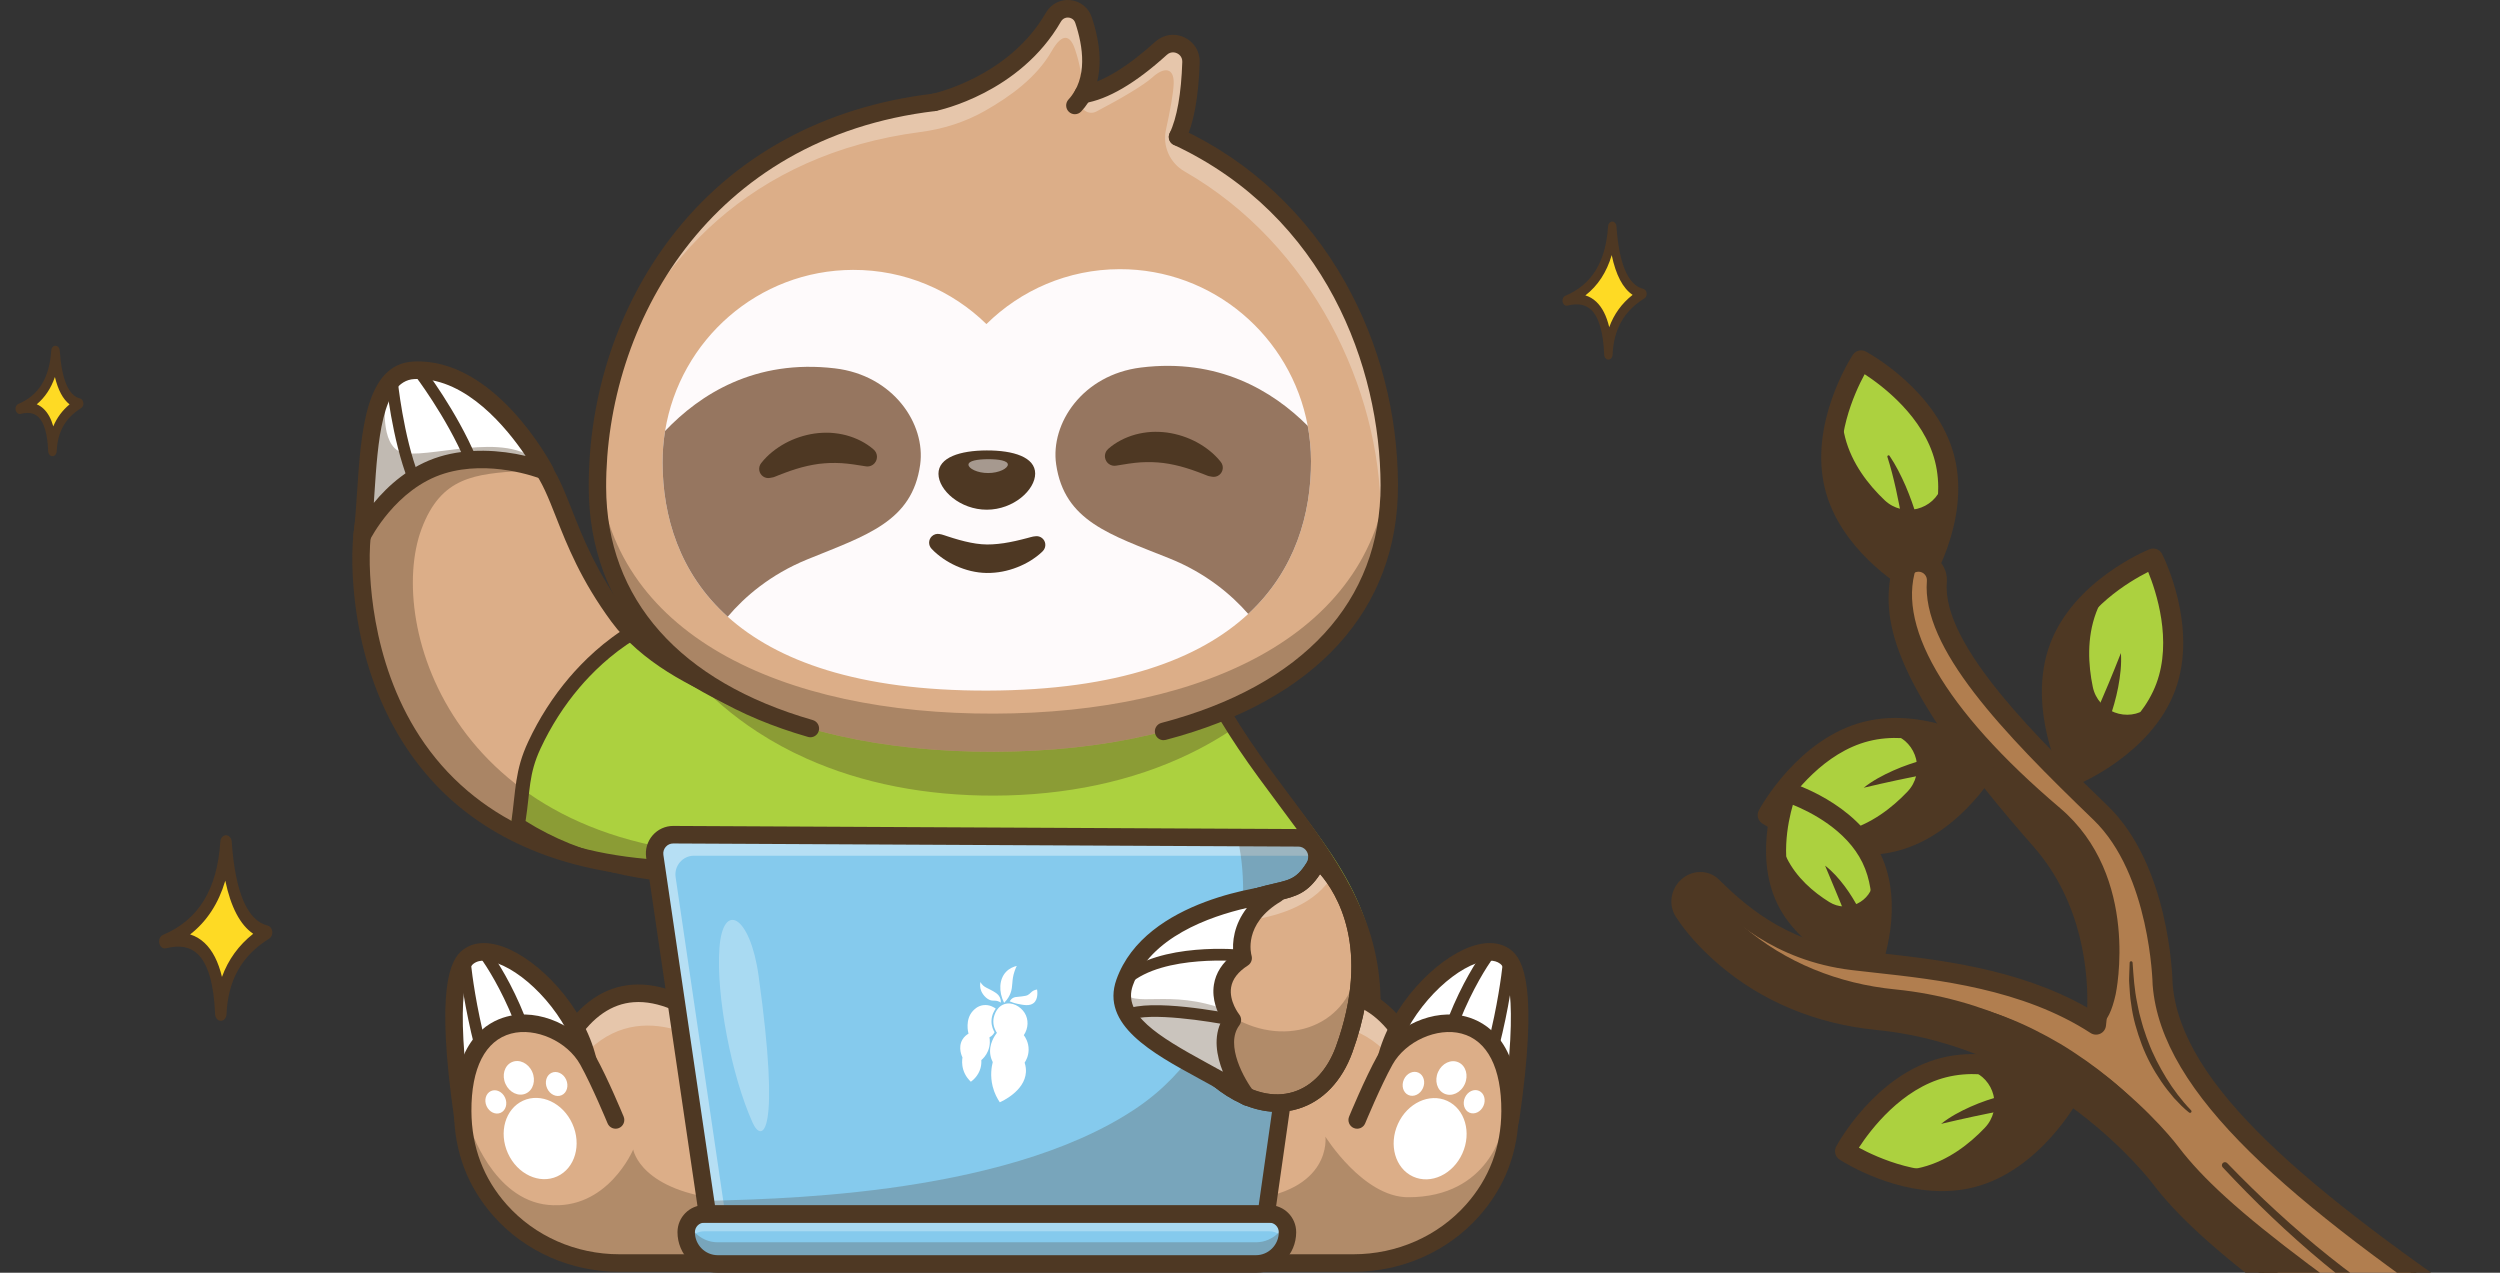<svg width="440" height="224" viewBox="0 0 440 224" fill="none" xmlns="http://www.w3.org/2000/svg">
<rect x="0" y="0" width="440" height="224" fill="#333333" stroke="none"/>
<g clip-path="url(#clip0_1690_122950)">
<path d="M322.922 85.687C325.703 96.627 337.63 103.036 337.63 103.036C337.63 103.036 345.05 91.709 342.269 80.77C339.488 69.83 327.561 63.42 327.561 63.42C327.561 63.42 320.141 74.747 322.922 85.687Z" fill="#ACD13F"/>
<path d="M337.139 103.107C337.353 103.233 337.476 103.3 337.488 103.306C337.626 103.38 337.796 103.337 337.881 103.206C337.956 103.092 345.34 91.642 342.559 80.701C339.779 69.76 327.823 63.227 327.702 63.161C327.564 63.087 327.394 63.131 327.309 63.261C327.234 63.376 319.849 74.825 322.63 85.766C325.141 95.647 335.135 101.933 337.138 103.107L337.139 103.107ZM337.528 102.639C335.802 101.651 325.709 95.438 323.213 85.619C320.718 75.8 326.635 65.515 327.664 63.83C329.364 64.814 339.482 71.031 341.978 80.85C344.475 90.675 338.557 100.956 337.529 102.639L337.528 102.639Z" fill="#4E3823"/>
<path d="M322.92 85.689C325.701 96.629 337.63 103.038 337.63 103.038C337.63 103.038 344.328 92.816 342.612 82.413C342.38 83.493 342.094 84.525 341.78 85.492C340.387 89.79 334.967 91.148 331.693 88.036C328.848 85.33 325.908 81.583 324.733 76.965C324.167 74.742 324.057 72.501 324.233 70.357C322.712 74.566 321.521 80.177 322.922 85.689L322.92 85.689Z" fill="#4E3823"/>
<path d="M336.27 104.29C336.559 104.459 336.743 104.56 336.797 104.589C337.6 105.021 338.601 104.766 339.101 104.003C339.421 103.514 346.911 91.896 343.973 80.34C341.035 68.783 328.908 62.151 328.393 61.874C327.589 61.443 326.589 61.697 326.089 62.461C325.77 62.949 318.279 74.568 321.217 86.123C323.843 96.458 333.821 102.855 336.27 104.29ZM328.178 65.859C331.307 67.898 338.571 73.36 340.564 81.207C342.558 89.052 338.787 97.315 337.01 100.604C333.879 98.563 326.619 93.103 324.626 85.258C322.625 77.388 326.399 69.14 328.178 65.859Z" fill="#4E3823"/>
<path d="M332.184 80.425C332.784 82.289 333.261 84.193 333.686 86.088C334.109 87.983 334.478 89.882 334.758 91.79C335.039 93.697 335.263 95.603 335.445 97.507C335.557 98.458 335.612 99.412 335.716 100.363C335.809 101.316 335.857 102.27 335.989 103.225L335.999 103.302C336.113 104.126 336.873 104.701 337.697 104.587C338.428 104.486 338.964 103.874 338.995 103.16C339.082 101.141 338.973 99.116 338.683 97.118C338.43 95.113 337.943 93.146 337.407 91.208C336.864 89.269 336.173 87.376 335.389 85.531C334.588 83.692 333.685 81.902 332.566 80.229C332.5 80.13 332.365 80.103 332.267 80.169C332.184 80.224 332.153 80.326 332.181 80.415L332.185 80.425L332.184 80.425Z" fill="#4E3823"/>
<path d="M362.459 113.954C358.509 124.528 364.659 136.591 364.659 136.591C364.659 136.591 377.211 131.511 381.16 120.937C385.109 110.363 378.96 98.3 378.96 98.3C378.96 98.3 366.408 103.38 362.459 113.954Z" fill="#ACD13F"/>
<path d="M364.507 136.851C364.585 136.897 364.682 136.907 364.771 136.871C364.898 136.82 377.492 131.62 381.442 121.043C385.391 110.467 379.289 98.286 379.227 98.163C379.158 98.023 378.991 97.963 378.847 98.021C378.72 98.072 366.126 103.272 362.177 113.848C358.228 124.423 364.329 136.606 364.391 136.728C364.418 136.781 364.458 136.823 364.507 136.851ZM378.814 98.69C379.655 100.477 384.423 111.343 380.879 120.833C377.334 130.324 366.611 135.405 364.805 136.202C363.964 134.416 359.196 123.549 362.741 114.058C366.286 104.567 377.009 99.487 378.815 98.689L378.814 98.69Z" fill="#4E3823"/>
<path d="M362.457 113.956C358.508 124.53 364.658 136.594 364.658 136.594C364.658 136.594 375.988 132.01 380.506 122.483C379.701 123.238 378.877 123.924 378.067 124.54C374.473 127.277 369.245 125.306 368.328 120.883C367.532 117.037 367.251 112.283 368.917 107.82C369.719 105.67 370.905 103.766 372.272 102.105C368.623 104.696 364.448 108.629 362.458 113.956L362.457 113.956Z" fill="#4E3823"/>
<path d="M363.769 138.11C364.226 138.377 364.795 138.435 365.319 138.224C365.862 138.005 378.636 132.725 382.808 121.555C386.98 110.386 380.793 98.024 380.527 97.503C380.113 96.69 379.146 96.33 378.301 96.671C377.758 96.89 364.984 102.169 360.812 113.339C356.64 124.509 362.827 136.87 363.093 137.392C363.25 137.701 363.489 137.946 363.769 138.11ZM378.08 100.654C379.489 104.113 382.346 112.74 379.514 120.325C376.682 127.907 368.873 132.549 365.54 134.239C364.13 130.779 361.276 122.155 364.108 114.571C366.949 106.963 374.749 102.336 378.08 100.654Z" fill="#4E3823"/>
<path d="M373.282 114.932C372.545 116.802 371.82 118.614 371.068 120.41C370.304 122.199 369.577 123.986 368.735 125.72C367.898 127.455 367.044 129.175 366.095 130.842C365.188 132.531 364.172 134.152 363.204 135.808L363.181 135.848C362.761 136.564 363.003 137.486 363.72 137.904C364.399 138.302 365.266 138.101 365.711 137.468C366.866 135.816 367.915 134.084 368.818 132.282C369.74 130.488 370.509 128.621 371.191 126.73C371.864 124.836 372.427 122.902 372.803 120.929C373.171 118.959 373.417 116.949 373.283 114.931L373.282 114.932Z" fill="#4E3823"/>
<path d="M333.375 148.092C344.315 145.311 350.724 133.384 350.724 133.384C350.724 133.384 339.397 125.965 328.458 128.745C317.518 131.526 311.109 143.453 311.109 143.453C311.109 143.453 322.435 150.873 333.375 148.092Z" fill="#ACD13F"/>
<path d="M311.557 144.078C314.081 145.556 323.956 150.795 333.449 148.384C344.39 145.602 350.924 133.646 350.988 133.527C351.062 133.389 351.019 133.218 350.888 133.133C350.773 133.057 339.324 125.674 328.384 128.454C317.443 131.234 310.909 143.191 310.844 143.311C310.77 143.449 310.814 143.619 310.944 143.704C310.96 143.713 311.173 143.853 311.557 144.078ZM333.301 147.801C323.476 150.297 313.195 144.378 311.512 143.351C312.5 141.643 318.713 131.532 328.531 129.037C338.355 126.54 348.634 132.455 350.321 133.486C349.332 135.195 343.12 145.305 333.301 147.801Z" fill="#4E3823"/>
<path d="M333.375 148.094C344.315 145.313 350.724 133.384 350.724 133.384C350.724 133.384 340.502 126.686 330.099 128.402C331.179 128.634 332.211 128.921 333.178 129.234C337.476 130.628 338.834 136.047 335.722 139.321C333.016 142.167 329.269 145.106 324.651 146.281C322.428 146.847 320.187 146.957 318.043 146.781C322.252 148.303 327.863 149.493 333.375 148.092L333.375 148.094Z" fill="#4E3823"/>
<path d="M310.967 145.424C313.869 147.125 323.862 152.321 333.808 149.794C345.365 146.856 351.997 134.728 352.274 134.213C352.705 133.41 352.451 132.409 351.688 131.909C351.199 131.592 339.581 124.099 328.025 127.037C316.468 129.973 309.836 142.102 309.559 142.617C309.127 143.421 309.382 144.421 310.145 144.922C310.213 144.966 310.497 145.15 310.966 145.425L310.967 145.424ZM332.942 146.384C325.097 148.377 316.834 144.607 313.544 142.829C315.585 139.699 321.046 132.438 328.891 130.445C336.735 128.451 344.999 132.222 348.288 133.999C346.247 137.13 340.787 144.39 332.942 146.384Z" fill="#4E3823"/>
<path d="M328.011 138.641C329.968 138.182 331.869 137.743 333.774 137.338C335.68 136.947 337.562 136.525 339.468 136.228C341.37 135.927 343.271 135.65 345.18 135.481C347.086 135.262 348.997 135.174 350.909 135.027L350.955 135.023C351.783 134.959 352.401 134.236 352.337 133.408C352.276 132.622 351.617 132.025 350.845 132.02C348.828 132.012 346.809 132.136 344.813 132.422C342.814 132.687 340.842 133.119 338.9 133.636C336.959 134.162 335.05 134.801 333.214 135.618C331.385 136.438 329.593 137.381 328.013 138.641L328.011 138.641Z" fill="#4E3823"/>
<path d="M346.991 207.252C357.93 204.472 364.34 192.544 364.34 192.544C364.34 192.544 353.013 185.125 342.074 187.906C331.134 190.686 324.724 202.614 324.724 202.614C324.724 202.614 336.051 210.033 346.991 207.252Z" fill="#ACD13F"/>
<path d="M325.173 203.233C327.696 204.712 337.572 209.951 347.064 207.539C358.006 204.758 364.539 192.802 364.604 192.682C364.678 192.545 364.634 192.374 364.504 192.289C364.389 192.215 352.939 184.829 341.999 187.61C331.058 190.39 324.524 202.347 324.459 202.467C324.386 202.605 324.429 202.775 324.559 202.86C324.575 202.869 324.789 203.008 325.173 203.233ZM346.916 206.957C337.098 209.452 326.811 203.533 325.128 202.506C326.116 200.798 332.329 190.687 342.147 188.192C351.967 185.695 362.256 191.616 363.937 192.641C362.948 194.35 356.736 204.46 346.917 206.956L346.916 206.957Z" fill="#4E3823"/>
<path d="M346.991 207.254C357.931 204.473 364.34 192.544 364.34 192.544C364.34 192.544 354.118 185.846 343.714 187.563C344.794 187.794 345.826 188.081 346.794 188.394C351.092 189.788 352.45 195.208 349.337 198.481C346.631 201.327 342.885 204.266 338.267 205.441C336.043 206.007 333.803 206.118 331.659 205.941C335.868 207.463 341.479 208.653 346.991 207.252L346.991 207.254Z" fill="#4E3823"/>
<path d="M324.582 204.585C327.484 206.286 337.476 211.482 347.423 208.954C358.98 206.017 365.612 193.889 365.888 193.374C366.32 192.571 366.066 191.57 365.303 191.07C364.817 190.752 353.195 183.259 341.639 186.198C330.083 189.134 323.451 201.263 323.174 201.778C322.742 202.581 322.996 203.582 323.76 204.082C323.828 204.126 324.112 204.311 324.581 204.586L324.582 204.585ZM346.557 205.544C338.713 207.538 330.449 203.767 327.159 201.99C329.2 198.859 334.66 191.599 342.505 189.606C350.376 187.605 358.624 191.378 361.905 193.157C359.866 196.286 354.404 203.55 346.557 205.544Z" fill="#4E3823"/>
<path d="M341.627 197.801C343.584 197.342 345.486 196.903 347.39 196.498C349.296 196.107 351.178 195.685 353.084 195.388C354.986 195.087 356.887 194.81 358.797 194.641C360.702 194.422 362.613 194.335 364.525 194.187L364.571 194.183C365.399 194.119 366.018 193.396 365.954 192.568C365.893 191.782 365.234 191.186 364.461 191.18C362.445 191.172 360.425 191.296 358.43 191.582C356.43 191.847 354.458 192.28 352.516 192.796C350.576 193.322 348.666 193.961 346.83 194.778C345.001 195.599 343.21 196.541 341.63 197.801L341.627 197.801Z" fill="#4E3823"/>
<path d="M314.408 158.327C318.523 166.787 329.34 170.006 329.34 170.006C329.34 170.006 333.485 159.509 329.37 151.048C325.255 142.587 314.438 139.369 314.438 139.369C314.438 139.369 310.293 149.866 314.408 158.327Z" fill="#ACD13F"/>
<path d="M323.14 167.508C326.416 169.428 329.199 170.277 329.253 170.294C329.403 170.338 329.561 170.261 329.619 170.116C329.661 170.01 333.765 159.398 329.64 150.917C325.515 142.436 314.634 139.114 314.523 139.081C314.374 139.037 314.215 139.114 314.157 139.258C314.116 139.365 310.012 149.977 314.136 158.457C316.186 162.671 319.903 165.612 323.139 167.508L323.14 167.508ZM329.157 169.631C327.472 169.066 318.328 165.7 314.678 158.195C311.025 150.685 314.024 141.418 314.62 139.744C316.304 140.309 325.449 143.674 329.099 151.18C332.751 158.69 329.753 167.957 329.157 169.631Z" fill="#4E3823"/>
<path d="M314.406 158.327C318.522 166.787 329.339 170.007 329.339 170.007C329.339 170.007 333.082 160.533 329.926 152.331C329.919 153.252 329.86 154.142 329.767 154.986C329.354 158.728 325.16 160.752 321.964 158.764C319.184 157.035 316.153 154.474 314.415 150.901C313.577 149.182 313.109 147.372 312.891 145.592C312.359 149.284 312.334 154.066 314.407 158.328L314.406 158.327Z" fill="#4E3823"/>
<path d="M322.376 168.777C325.74 170.748 328.605 171.623 328.838 171.693C329.713 171.953 330.641 171.502 330.976 170.652C331.157 170.194 335.354 159.332 330.952 150.28C326.549 141.228 315.411 137.825 314.939 137.685C314.065 137.425 313.136 137.876 312.802 138.725C312.621 139.184 308.423 150.046 312.826 159.098C315.042 163.654 318.966 166.78 322.375 168.778L322.376 168.777ZM328.237 167.733C325.231 166.517 318.803 163.34 315.99 157.558C313.178 151.777 314.645 144.764 315.545 141.645C318.552 142.862 324.977 146.039 327.789 151.818C330.613 157.621 329.141 164.622 328.237 167.733Z" fill="#4E3823"/>
<path d="M321.217 152.356L323.121 156.916C323.728 158.418 324.373 159.885 324.916 161.391C325.465 162.893 325.998 164.395 326.45 165.919C326.942 167.432 327.331 168.967 327.786 170.492L327.799 170.538C328.037 171.334 328.874 171.787 329.67 171.549C330.416 171.327 330.86 170.57 330.716 169.821C330.393 168.162 329.947 166.526 329.37 164.939C328.808 163.347 328.108 161.806 327.34 160.308C326.564 158.813 325.702 157.364 324.694 156.016C323.683 154.675 322.571 153.39 321.218 152.356L321.217 152.356Z" fill="#4E3823"/>
<path d="M520.395 337.214C510.25 330.345 510.752 300.87 460.461 267.428C406.217 231.357 388.501 218.073 380.311 207.305C380.311 207.305 362.115 182.661 330.38 179.517C320.436 178.532 311.057 174.803 303.564 168.333C300.849 165.988 298.318 163.322 296.421 160.393C295.579 159.094 295.829 157.292 297.003 156.162C298.246 154.964 300.116 154.91 301.281 156.042C305.743 160.375 313.205 167.421 326.058 168.979C337.02 170.308 355.032 171.305 368.903 180.335C368.903 180.335 371.566 161.855 359.21 147.827C333.555 118.703 333.388 108.614 334.46 101.614C334.71 99.982 336.143 98.798 337.793 98.864C339.634 98.938 341.035 100.532 340.887 102.369C339.952 113.974 356.239 130.071 369.685 143.032C380.322 153.285 380.623 173.249 380.623 173.249C382.072 191.833 404.659 210.598 439.979 234.503C464.384 251.019 519.198 273.663 544.028 297.408" fill="#B17E4F"/>
<path d="M520.242 337.475C520.378 337.555 520.554 337.516 520.643 337.384C520.736 337.246 520.7 337.06 520.563 336.966C517.494 334.889 515.398 330.653 512.498 324.791C506.121 311.903 495.448 290.333 460.628 267.178C406.636 231.275 388.675 217.805 380.55 207.123C380.371 206.88 361.913 182.338 330.411 179.218C320.227 178.21 311.011 174.368 303.762 168.106C300.77 165.521 298.386 162.871 296.674 160.23C295.917 159.06 296.148 157.405 297.212 156.379C298.335 155.298 300.03 155.245 301.073 156.258C305.182 160.25 312.832 167.679 326.023 169.279C327.286 169.432 328.643 169.58 330.076 169.737C341.238 170.96 356.52 172.633 368.74 180.588C368.83 180.643 368.935 180.652 369.028 180.61C369.121 180.567 369.188 180.481 369.201 180.379C369.228 180.192 371.742 161.6 359.437 147.629C334.502 119.322 333.624 109.058 334.759 101.66C334.987 100.177 336.286 99.104 337.783 99.165C338.587 99.197 339.324 99.546 339.858 100.148C340.395 100.754 340.654 101.533 340.589 102.344C339.613 114.459 357.585 131.784 369.477 143.248C379.899 153.295 380.32 173.054 380.323 173.252C381.779 191.925 404.164 210.626 439.812 234.751C448.839 240.861 462.169 247.885 476.281 255.323C500.613 268.145 528.192 282.679 543.822 297.625C543.942 297.741 544.132 297.736 544.247 297.616C544.362 297.496 544.358 297.305 544.237 297.19C528.547 282.187 500.929 267.632 476.562 254.79C462.464 247.36 449.149 240.343 440.149 234.253C404.65 210.228 382.359 191.638 380.924 173.225C380.922 173.043 380.498 153.038 369.894 142.815C358.084 131.429 340.234 114.224 341.188 102.392C341.266 101.418 340.954 100.479 340.307 99.749C339.665 99.023 338.777 98.603 337.806 98.562C336.004 98.49 334.438 99.782 334.165 101.568C333.009 109.101 333.88 119.523 358.985 148.026C370.016 160.548 368.959 176.855 368.661 179.821C356.393 172.018 341.241 170.356 330.142 169.139C328.711 168.982 327.357 168.834 326.096 168.681C313.106 167.106 305.552 159.769 301.493 155.827C300.217 154.586 298.154 154.639 296.797 155.946C295.529 157.168 295.259 159.15 296.172 160.557C297.914 163.247 300.337 165.94 303.372 168.561C310.715 174.904 320.045 178.796 330.354 179.816C361.585 182.91 379.892 207.239 380.073 207.484C388.247 218.232 406.242 231.733 460.298 267.679C494.985 290.745 505.612 312.224 511.963 325.057C514.904 331.002 517.029 335.297 520.229 337.464C520.236 337.467 520.241 337.471 520.247 337.474L520.242 337.475Z" fill="#4E3823"/>
<path d="M385.619 195.402C383.971 193.705 382.525 191.773 381.277 189.757C380.045 187.726 378.933 185.617 378.107 183.39C377.866 182.847 377.7 182.277 377.506 181.716C377.322 181.152 377.107 180.597 376.974 180.018L376.511 178.297C376.369 177.72 376.279 177.132 376.15 176.55C375.655 174.217 375.499 171.832 375.338 169.433L375.336 169.417C375.326 169.275 375.203 169.168 375.061 169.177C374.929 169.186 374.828 169.292 374.822 169.421C374.792 170.028 374.769 170.636 374.755 171.247C374.75 171.856 374.69 172.469 374.745 173.078C374.837 174.295 374.868 175.524 375.088 176.732C375.388 179.169 376.095 181.542 376.95 183.841C377.823 186.139 378.993 188.321 380.379 190.345C381.07 191.359 381.83 192.322 382.624 193.255C383.461 194.155 384.298 195.04 385.28 195.807C385.394 195.897 385.561 195.877 385.651 195.762C385.734 195.655 385.723 195.507 385.632 195.415L385.62 195.402L385.619 195.402Z" fill="#4E3823"/>
<path d="M375.381 193.496C372.835 190.978 370.054 188.735 367.135 186.674C365.674 185.646 364.184 184.656 362.649 183.737C361.11 182.827 359.535 181.973 357.931 181.178C354.721 179.593 351.368 178.255 347.879 177.383C344.397 176.505 340.783 176.084 337.209 176.287C337.095 176.294 337.008 176.39 337.014 176.505C337.02 176.611 337.104 176.694 337.206 176.7L337.21 176.702C338.976 176.816 340.725 177.005 342.459 177.293C344.189 177.599 345.902 177.982 347.589 178.467C349.272 178.961 350.948 179.485 352.581 180.134C354.221 180.761 355.843 181.444 357.423 182.219C360.589 183.755 363.639 185.537 366.586 187.477C369.515 189.439 372.375 191.543 375.036 193.855L375.044 193.859C375.147 193.95 375.302 193.94 375.392 193.836C375.478 193.737 375.471 193.59 375.379 193.499L375.381 193.496Z" fill="#4E3823"/>
<path d="M473.155 258.165C469.674 255.941 466.049 254.052 462.434 252.147L451.56 246.513C444.319 242.757 437.113 238.941 430.098 234.821L424.873 231.699C423.154 230.626 421.439 229.545 419.768 228.395C416.411 226.12 413.144 223.703 409.969 221.169C403.618 216.098 397.634 210.563 391.98 204.704C391.772 204.49 391.432 204.484 391.217 204.691C391.005 204.896 390.997 205.232 391.196 205.447C396.77 211.437 402.691 217.121 409.004 222.353C412.161 224.968 415.416 227.47 418.774 229.836C420.443 231.031 422.162 232.159 423.885 233.279L426.499 234.914L429.167 236.439C436.302 240.465 443.595 244.163 450.91 247.797L461.876 253.236C465.512 255.072 469.168 256.899 472.606 259.013L472.62 259.02C472.856 259.166 473.167 259.092 473.313 258.855C473.457 258.621 473.386 258.314 473.154 258.167L473.155 258.165Z" fill="#4E3823"/>
<path d="M296.419 160.397C298.317 163.324 300.852 165.991 303.565 168.336C311.058 174.806 320.434 178.537 330.382 179.52C362.114 182.664 380.309 207.31 380.309 207.31C388.502 218.079 406.22 231.362 460.462 267.433C510.752 300.874 510.251 330.348 520.393 337.219L544.027 297.409C544.018 297.398 544.011 297.394 544.001 297.384L523.55 331.832C513.408 324.962 513.909 295.486 463.619 262.046C409.378 225.974 391.659 212.691 383.466 201.923C383.466 201.923 365.272 177.277 333.539 174.133C323.591 173.15 314.215 169.419 306.722 162.948C304.091 160.673 301.63 158.099 299.755 155.271C298.807 155.114 297.784 155.416 297.003 156.166C295.831 157.295 295.58 159.099 296.42 160.396L296.419 160.397Z" fill="#4E3823"/>
<path d="M372.061 174.95C372.061 174.95 376.614 154.541 362.367 142.443C340.114 123.543 333.222 108.715 337.326 98.878C335.881 99.03 334.686 100.139 334.458 101.615C333.387 108.617 333.555 118.705 359.21 147.83C366.705 156.34 370.381 169.872 368.958 179.869C369.972 180.427 371.199 178.844 372.06 174.951L372.061 174.95Z" fill="#4E3823"/>
<path d="M368.806 180.124L368.813 180.129C369.142 180.31 369.501 180.322 369.849 180.165C370.827 179.722 371.718 177.891 372.355 175.011C372.408 174.77 376.771 154.277 362.562 142.209C342.092 124.826 333.229 109.476 337.603 98.989C337.644 98.892 337.63 98.779 337.567 98.694C337.504 98.609 337.4 98.563 337.294 98.574C335.696 98.743 334.406 99.972 334.16 101.565C333.008 109.1 333.881 119.525 358.985 148.023C366.069 156.067 370.138 169.441 368.66 179.822C368.643 179.944 368.7 180.062 368.805 180.124L368.806 180.124ZM336.846 99.273C332.852 110.002 341.816 125.38 362.173 142.668C376.113 154.508 371.813 174.68 371.767 174.881C370.911 178.754 369.893 179.486 369.6 179.618C369.491 179.667 369.389 179.684 369.288 179.668C370.693 169.162 366.571 155.73 359.436 147.627C334.504 119.323 333.623 109.057 334.755 101.657C334.932 100.509 335.761 99.588 336.845 99.272L336.846 99.273Z" fill="#4E3823"/>
<path d="M519.505 338.735C520.298 339.199 521.327 338.974 521.849 338.203C522.395 337.399 522.184 336.305 521.379 335.761C518.63 333.899 516.605 329.809 513.804 324.147C507.363 311.128 496.58 289.338 461.434 265.967C407.602 230.169 389.718 216.773 381.709 206.242C380.962 205.23 362.695 180.954 330.552 177.769C320.669 176.789 311.734 173.067 304.713 167.004C301.825 164.51 299.532 161.965 297.895 159.439C297.515 158.854 297.659 157.972 298.221 157.43C298.782 156.889 299.57 156.835 300.054 157.304C304.287 161.416 312.167 169.068 325.845 170.727C327.113 170.88 328.475 171.03 329.914 171.188C340.931 172.396 356.017 174.055 367.942 181.811C368.452 182.142 369.081 182.187 369.627 181.94C370.174 181.693 370.557 181.183 370.642 180.589C370.755 179.801 373.275 161.139 360.527 146.667C336.008 118.832 335.112 108.956 336.196 101.883C336.311 101.135 336.966 100.593 337.72 100.624C338.125 100.641 338.495 100.816 338.762 101.117C339.033 101.424 339.165 101.819 339.132 102.229C338.18 114.053 352.462 128.877 368.462 144.3C378.435 153.915 378.859 173.084 378.862 173.277C378.863 173.314 378.864 173.35 378.868 173.386C380.367 192.624 402.984 211.592 438.992 235.96C448.084 242.115 461.45 249.157 475.599 256.614C499.846 269.392 527.329 283.875 542.811 298.679C543.513 299.351 544.626 299.326 545.298 298.624C545.97 297.923 545.945 296.809 545.242 296.139C529.404 280.993 501.691 266.389 477.239 253.503C463.179 246.093 449.898 239.094 440.965 233.049C405.859 209.29 383.809 190.98 382.38 173.166C382.351 171.71 381.756 152.228 370.905 141.769C359.293 130.574 341.743 113.657 342.641 102.512C342.752 101.139 342.31 99.814 341.398 98.785C340.488 97.759 339.233 97.164 337.864 97.109C335.318 97.007 333.108 98.83 332.722 101.35C331.517 109.208 332.368 120.019 357.889 148.992C366.795 159.102 367.518 171.823 367.354 177.335C355.222 170.423 340.925 168.856 330.299 167.692C328.874 167.535 327.526 167.388 326.269 167.235C313.768 165.72 306.442 158.605 302.506 154.783C300.664 152.992 297.71 153.042 295.783 154.898C293.991 156.623 293.64 159.337 294.945 161.352C296.763 164.159 299.276 166.956 302.415 169.667C309.988 176.208 319.599 180.218 330.207 181.269C360.754 184.296 378.719 208.113 378.896 208.352C387.297 219.399 404.618 232.409 459.486 268.895C493.847 291.744 504.366 313.004 510.652 325.706C513.693 331.851 515.889 336.29 519.408 338.672C519.44 338.694 519.474 338.715 519.507 338.734L519.505 338.735Z" fill="#4E3823"/>
<path d="M398.634 219.352C398.265 218.272 397.768 217.228 396.842 216.334C396.383 215.895 395.765 215.505 395.07 215.356C394.381 215.2 393.681 215.244 393.091 215.45C392.618 215.616 392.368 216.135 392.535 216.607C392.664 216.977 393.008 217.21 393.377 217.215L393.419 217.216C393.901 217.223 394.311 217.211 394.696 217.267C395.077 217.321 395.468 217.417 395.881 217.636C396.711 218.061 397.537 218.799 398.423 219.496L398.425 219.498C398.483 219.544 398.567 219.533 398.612 219.476C398.641 219.44 398.647 219.392 398.634 219.351L398.634 219.352Z" fill="#4E3823"/>
<path d="M403.971 222.48C403.56 221.371 403.018 220.302 402.059 219.393C401.584 218.946 400.959 218.546 400.252 218.384C399.55 218.214 398.827 218.241 398.211 218.438C397.734 218.591 397.47 219.103 397.623 219.58C397.744 219.956 398.086 220.2 398.46 220.211L398.5 220.212C399.002 220.226 399.434 220.223 399.846 220.29C400.253 220.354 400.669 220.469 401.103 220.701C401.976 221.152 402.839 221.911 403.762 222.629C403.819 222.675 403.903 222.667 403.948 222.611C403.978 222.574 403.984 222.523 403.971 222.48Z" fill="#4E3823"/>
<path fill-rule="evenodd" clip-rule="evenodd" d="M9.232 79.374C8.994 73.504 7.079 71.03 3.485 71.949C7.34 70.324 9.434 66.929 9.764 61.762C10.153 67.355 11.542 70.44 13.93 71.02C10.954 72.85 9.387 75.635 9.231 79.374" fill="#FEDA24"/>
<path d="M9.232 80.291C8.832 80.291 8.503 79.908 8.483 79.422C8.36 76.384 7.775 74.352 6.745 73.384C5.995 72.679 4.979 72.503 3.64 72.846C3.253 72.945 2.868 72.661 2.763 72.196C2.657 71.731 2.866 71.247 3.24 71.088C6.819 69.579 8.709 66.506 9.017 61.694C9.048 61.219 9.372 60.852 9.763 60.852H9.765C10.155 60.852 10.48 61.215 10.512 61.688C10.867 66.8 12.067 69.638 14.077 70.127C14.391 70.204 14.63 70.514 14.674 70.9C14.717 71.286 14.555 71.663 14.268 71.838C11.526 73.524 10.123 76.006 9.981 79.423C9.961 79.909 9.631 80.291 9.231 80.291H9.232ZM6.468 71.159C6.902 71.34 7.301 71.599 7.661 71.938C8.42 72.65 8.99 73.679 9.379 75.043C10.01 73.528 10.967 72.235 12.245 71.171C11.083 70.265 10.22 68.655 9.664 66.352C8.982 68.336 7.915 69.942 6.468 71.159Z" fill="#4E3823"/>
<path fill-rule="evenodd" clip-rule="evenodd" d="M283.077 62.392C282.774 54.895 280.328 51.734 275.738 52.909C280.661 50.833 283.335 46.496 283.758 39.898C284.255 47.042 286.029 50.982 289.079 51.722C285.278 54.058 283.277 57.616 283.077 62.392Z" fill="#FEDA24"/>
<path d="M283.076 63.289C282.683 63.289 282.359 62.913 282.339 62.436C282.179 58.472 281.404 55.811 280.035 54.524C279.022 53.573 277.666 53.332 275.889 53.787C275.509 53.885 275.131 53.604 275.027 53.148C274.923 52.691 275.129 52.215 275.497 52.059C280.159 50.093 282.621 46.092 283.022 39.828C283.052 39.361 283.371 39.001 283.756 39H283.758C284.141 39 284.461 39.357 284.493 39.822C284.956 46.484 286.547 50.191 289.223 50.841C289.531 50.916 289.767 51.221 289.809 51.601C289.852 51.981 289.692 52.351 289.411 52.523C285.831 54.724 284 57.967 283.814 62.437C283.794 62.914 283.47 63.289 283.077 63.289H283.076ZM279.026 51.99C279.737 52.204 280.375 52.575 280.936 53.102C281.987 54.089 282.745 55.573 283.224 57.59C284.044 55.314 285.419 53.41 287.34 51.897C285.619 50.735 284.389 48.394 283.663 44.894C282.775 47.914 281.225 50.285 279.026 51.99V51.99Z" fill="#4E3823"/>
<path fill-rule="evenodd" clip-rule="evenodd" d="M38.864 178.445C38.456 168.374 35.171 164.129 29.006 165.707C35.618 162.918 39.211 157.093 39.779 148.23C40.445 157.826 42.829 163.119 46.925 164.114C41.819 167.251 39.131 172.031 38.864 178.446" fill="#FEDA24"/>
<path d="M38.864 179.665C38.328 179.665 37.886 179.152 37.86 178.5C37.644 173.182 36.604 169.611 34.77 167.888C33.414 166.614 31.597 166.293 29.213 166.901C28.695 167.034 28.178 166.653 28.037 166.029C27.895 165.406 28.175 164.756 28.677 164.544C34.934 161.905 38.238 156.536 38.776 148.13C38.816 147.493 39.252 147.001 39.776 147H39.778C40.301 147 40.737 147.487 40.781 148.121C41.402 157.061 43.536 162.036 47.121 162.906C47.543 163.009 47.864 163.425 47.922 163.943C47.979 164.46 47.762 164.966 47.378 165.202C42.574 168.154 40.118 172.504 39.868 178.503C39.842 179.154 39.399 179.666 38.863 179.666L38.864 179.665ZM33.463 164.461C34.405 164.75 35.251 165.247 35.998 165.948C37.404 167.268 38.421 169.247 39.066 171.937C40.167 168.904 42.003 166.366 44.562 164.345C42.268 162.784 40.626 159.659 39.65 155.001C38.458 159.02 36.39 162.181 33.463 164.46V164.461Z" fill="#4E3823"/>
<g clip-path="url(#clip1_1690_122950)">
<path d="M226.635 177.863C226.551 182.481 225.746 186.713 224.344 190.56C210.167 229.431 134.806 228.833 122.663 189.263C120.529 182.504 120.142 175.204 121.598 168.175C122.583 163.576 123.928 158.375 125.48 152.981C127.806 144.902 130.599 136.391 133.339 128.832C133.894 127.297 134.449 125.804 134.994 124.361C136.339 120.819 137.638 117.582 138.837 114.82H208.577C209.064 115.904 209.688 117.439 210.393 119.257C210.393 119.257 210.393 119.261 210.398 119.261C211.578 122.294 212.995 126.117 214.383 129.956C216.329 135.342 218.218 140.767 219.333 144.1C222.057 153.202 226.824 166.624 226.636 177.863H226.635Z" fill="#DCAE88"/>
<path d="M173.439 220.888C163.7 220.888 154.169 219.016 145.83 215.392C133.182 209.895 124.664 201.018 121.198 189.718C118.976 182.679 118.594 175.117 120.096 167.861C123.658 151.188 131.867 127.03 137.431 114.202L137.832 113.277H209.566L209.973 114.187C212.422 119.678 218.365 136.358 220.784 143.611L220.799 143.657C221.181 144.935 221.604 146.297 222.048 147.728C224.847 156.753 228.332 167.984 228.167 177.888V177.89C227.956 189.5 223.242 199.635 214.537 207.198C206.788 213.931 196.298 218.401 184.202 220.125C180.619 220.636 177.015 220.888 173.438 220.888H173.439ZM139.842 116.362C134.352 129.262 126.532 152.416 123.095 168.5C121.703 175.228 122.057 182.249 124.123 188.795C131.146 211.686 160.098 220.443 183.773 217.069C203.459 214.263 224.655 202.481 225.103 177.833C225.259 168.428 221.857 157.46 219.122 148.647C218.678 147.215 218.255 145.85 217.871 144.57C215.586 137.724 210.175 122.511 207.571 116.362H139.842Z" fill="#4E3823"/>
<path d="M239.129 174.089C238.593 185.679 230.814 189.449 224.343 190.56C219.606 191.374 215.572 190.772 215.572 190.772L208.958 138.139L209.376 132.656L210.391 119.257C210.391 119.257 210.391 119.261 210.395 119.261C212.227 122.64 214.245 125.766 216.338 128.725C227.178 144.038 240.018 154.933 239.129 174.089Z" fill="#DCAE88"/>
<path d="M239.129 174.089C238.804 181.092 235.838 185.239 232.109 187.666C229.668 189.263 226.902 190.12 224.343 190.559C219.606 191.373 215.572 190.771 215.572 190.771L208.958 138.138L208.996 137.636L209.376 132.655L210.391 119.256C210.391 119.256 210.391 119.26 210.395 119.26C212.227 122.64 214.245 125.765 216.338 128.724C227.178 144.037 240.018 154.932 239.129 174.088V174.089Z" fill="#DCAE88"/>
<g opacity="0.35">
<path d="M232.547 184.086C232.485 185.375 232.339 186.563 232.109 187.667C229.668 189.264 226.902 190.121 224.343 190.56C219.606 191.374 215.572 190.772 215.572 190.772L208.958 138.139L208.996 137.637C209.249 138.003 209.502 138.362 209.755 138.721C220.595 154.034 233.435 164.929 232.546 184.085L232.547 184.086Z" fill="#4E3823"/>
</g>
<path d="M219.204 192.538C217.011 192.538 215.515 192.324 215.348 192.299L214.215 192.13L206.794 139.317C206.675 138.473 207.258 137.692 208.097 137.573C208.932 137.454 209.711 138.04 209.829 138.884L216.922 189.357C219.777 189.568 227.451 189.673 232.564 185.428C235.675 182.844 237.37 179.006 237.601 174.019C238.273 159.514 230.815 149.998 222.18 138.981C217.647 133.197 212.959 127.217 209.046 119.995C208.641 119.247 208.915 118.31 209.658 117.901C210.4 117.493 211.332 117.768 211.738 118.517C215.526 125.509 220.132 131.386 224.586 137.069C233.226 148.093 241.388 158.506 240.662 174.162C240.389 180.064 238.315 184.659 234.5 187.82C229.687 191.808 223.256 192.536 219.204 192.536V192.538Z" fill="#4E3823"/>
<path d="M247.209 182.762V210.889H99.997V182.762C112.167 163.575 130.854 185.155 130.854 185.155H216.352C216.352 185.155 223.506 176.895 231.842 175.138C236.981 174.058 242.568 175.445 247.209 182.762Z" fill="#DCAE88"/>
<g opacity="0.3">
<path d="M130.854 185.155C130.854 186.329 129.523 186.998 128.593 186.29C123.255 182.227 109.598 174.201 99.997 189.337V182.762C112.167 163.575 130.854 185.155 130.854 185.155Z" fill="white"/>
</g>
<g opacity="0.3">
<path d="M247.209 182.762V189.337C237.67 174.3 224.127 182.006 218.718 186.189C217.784 186.91 216.436 186.245 216.436 185.059C217.802 183.528 235.515 164.326 247.209 182.762Z" fill="white"/>
</g>
<path d="M248.74 212.432H98.466V182.312L98.706 181.931C102.1 176.582 106.327 173.681 111.272 173.31C121.815 172.523 131.597 183.664 132.008 184.14C132.564 184.782 132.498 185.757 131.859 186.318C131.222 186.878 130.254 186.811 129.698 186.169C129.607 186.065 120.495 175.703 111.492 176.389C107.676 176.678 104.327 178.975 101.531 183.22V209.345H245.674V183.22C242.876 178.972 239.524 176.675 235.705 176.388C226.675 175.71 217.598 186.063 217.507 186.167C216.951 186.809 215.983 186.877 215.345 186.317C214.707 185.757 214.641 184.782 215.197 184.14C215.608 183.665 225.401 172.522 235.932 173.31C240.877 173.681 245.105 176.582 248.498 181.931L248.739 182.312V212.432H248.74Z" fill="#4E3823"/>
<path d="M81.467 196.744C79.972 186.352 78.523 171.38 82.398 168.396C87.585 164.404 100.634 174.814 103.464 186.623C105.069 193.323 82.744 205.619 81.467 196.744Z" fill="white"/>
<path d="M95.39 196.277C94.876 196.277 94.433 195.887 94.377 195.359C92.664 179.172 84.356 168.268 84.272 168.161C83.926 167.714 84.005 167.068 84.449 166.72C84.893 166.371 85.533 166.451 85.879 166.898C86.236 167.358 94.628 178.346 96.405 195.142C96.464 195.706 96.059 196.212 95.499 196.272C95.462 196.276 95.425 196.277 95.389 196.277H95.39Z" fill="#4E3823"/>
<path d="M90.318 201.386C89.938 201.386 89.574 201.172 89.399 200.804C82.222 185.771 80.799 169.254 80.785 169.089C80.738 168.524 81.156 168.029 81.717 167.982C82.282 167.937 82.771 168.355 82.817 168.92C82.831 169.082 84.228 185.234 91.237 199.916C91.481 200.426 91.268 201.04 90.76 201.285C90.618 201.354 90.468 201.387 90.319 201.387L90.318 201.386Z" fill="#4E3823"/>
<path d="M85.586 201.378C84.681 201.378 83.848 201.255 83.119 200.988C81.356 200.343 80.23 198.914 79.951 196.965C76.627 173.864 79.225 168.897 81.468 167.17C82.71 166.212 84.948 165.341 88.549 166.627C94.702 168.823 102.723 176.954 104.953 186.261C105.532 188.677 104.125 191.495 100.884 194.412C96.713 198.167 90.206 201.379 85.586 201.379V201.378ZM82.984 196.522C83.104 197.36 83.459 197.828 84.167 198.088C87.1 199.161 94.234 196.258 98.842 192.111C101.055 190.12 102.255 188.155 101.974 186.984C100.048 178.944 92.948 171.471 87.524 169.536C86.251 169.081 84.489 168.727 83.329 169.621C82.439 170.307 79.783 174.272 82.984 196.522Z" fill="#4E3823"/>
<path d="M265.9 196.744C267.395 186.352 268.845 171.38 264.969 168.396C259.783 164.404 246.733 174.814 243.904 186.623C242.299 193.323 264.623 205.619 265.9 196.744Z" fill="white"/>
<path d="M251.976 196.277C251.94 196.277 251.904 196.276 251.867 196.272C251.307 196.212 250.901 195.706 250.961 195.142C252.738 178.346 261.13 167.358 261.486 166.898C261.832 166.451 262.472 166.371 262.917 166.72C263.36 167.068 263.439 167.714 263.094 168.161C263.01 168.269 254.701 179.173 252.988 195.359C252.933 195.887 252.49 196.277 251.975 196.277H251.976Z" fill="#4E3823"/>
<path d="M257.048 201.386C256.9 201.386 256.75 201.354 256.607 201.285C256.1 201.039 255.886 200.426 256.13 199.915C263.139 185.233 264.536 169.081 264.55 168.92C264.597 168.355 265.095 167.937 265.651 167.981C266.212 168.028 266.629 168.524 266.583 169.088C266.569 169.253 265.146 185.77 257.968 200.803C257.793 201.171 257.429 201.386 257.049 201.386L257.048 201.386Z" fill="#4E3823"/>
<path d="M261.78 201.378C257.161 201.378 250.654 198.166 246.482 194.412C243.241 191.495 241.834 188.676 242.413 186.26C244.643 176.953 252.664 168.822 258.818 166.626C262.418 165.341 264.656 166.212 265.899 167.169C268.142 168.896 270.74 173.863 267.416 196.964C267.136 198.913 266.01 200.342 264.247 200.987C263.519 201.254 262.686 201.377 261.78 201.377V201.378ZM262.195 169.068C261.383 169.068 260.54 169.287 259.842 169.535C254.42 171.471 247.319 178.944 245.393 186.984C245.112 188.155 246.312 190.12 248.524 192.11C253.132 196.258 260.268 199.162 263.199 198.087C263.908 197.828 264.262 197.36 264.382 196.522C267.582 174.272 264.927 170.307 264.037 169.622C263.512 169.218 262.864 169.068 262.195 169.068Z" fill="#4E3823"/>
<path d="M238.859 197.111C238.859 197.111 241.59 190.49 243.741 186.623C248.488 178.088 265.875 175.043 265.767 195.582C265.726 203.284 262.794 208.966 259.145 213.059C253.832 219.019 246.161 222.293 238.208 222.293H108.997C101.043 222.293 93.372 219.019 88.06 213.059C84.411 208.966 81.479 203.283 81.438 195.582C81.329 175.043 98.716 178.088 103.464 186.623C105.615 190.49 108.346 197.111 108.346 197.111" fill="#DCAE88"/>
<g opacity="0.3">
<path d="M265.766 199.054C265.013 205.024 262.446 209.604 259.366 213.057C254.053 219.019 246.383 222.293 238.427 222.293H108.777C100.822 222.293 93.151 219.018 87.838 213.057C84.758 209.603 82.191 205.024 81.439 199.054C82.256 198.629 82.72 198.391 82.72 198.391C82.72 198.391 86.686 211.111 96.467 212.061C106.931 213.078 111.447 202.314 111.447 202.314C111.447 202.314 112.641 209.773 128.069 211.179C131.557 211.497 174.198 210.888 174.198 210.888C189.059 210.023 216.728 211.397 219.136 211.179C234.564 209.774 233.271 200.053 233.271 200.053C233.271 200.053 239.926 210.713 247.832 210.713C262.305 210.713 264.484 198.391 264.484 198.391C264.484 198.391 264.949 198.629 265.766 199.054Z" fill="#4E3823"/>
</g>
<path d="M238.208 223.837H108.997C100.488 223.837 92.441 220.284 86.919 214.09C82.303 208.911 79.942 202.686 79.905 195.589C79.84 183.251 85.685 179.854 89.175 178.926C94.825 177.425 101.836 180.539 104.801 185.868C106.97 189.77 109.649 196.245 109.761 196.519C110.086 197.306 109.716 198.209 108.934 198.536C108.153 198.863 107.256 198.49 106.93 197.703C106.903 197.637 104.208 191.12 102.126 187.377C99.841 183.269 94.271 180.766 89.956 181.912C85.411 183.119 82.93 187.971 82.97 195.574C83.003 201.893 85.099 207.429 89.199 212.029C94.141 217.571 101.356 220.75 108.996 220.75H238.207C245.848 220.75 253.063 217.571 258.004 212.029C262.105 207.428 264.201 201.892 264.234 195.574C264.274 187.971 261.793 183.119 257.247 181.912C252.935 180.766 247.362 183.269 245.078 187.377C242.995 191.123 240.301 197.637 240.273 197.703C239.949 198.491 239.051 198.864 238.27 198.536C237.488 198.209 237.118 197.306 237.442 196.519C237.555 196.245 240.233 189.77 242.403 185.868C245.367 180.539 252.376 177.425 258.029 178.926C261.519 179.854 267.364 183.251 267.299 195.589C267.261 202.686 264.902 208.911 260.285 214.09C254.763 220.284 246.716 223.837 238.207 223.837H238.208Z" fill="#4E3823"/>
<path d="M98.072 207.045C101.205 205.612 102.399 201.466 100.738 197.786C99.077 194.106 95.191 192.286 92.058 193.719C88.925 195.153 87.731 199.298 89.392 202.978C91.053 206.658 94.939 208.479 98.072 207.045Z" fill="white"/>
<path d="M98.856 192.75C99.781 192.327 100.133 191.103 99.643 190.016C99.153 188.93 98.005 188.392 97.081 188.815C96.156 189.238 95.804 190.462 96.294 191.548C96.784 192.635 97.931 193.173 98.856 192.75Z" fill="white"/>
<path d="M88.129 195.847C89.027 195.436 89.37 194.247 88.894 193.192C88.417 192.136 87.303 191.614 86.404 192.025C85.506 192.436 85.163 193.625 85.639 194.68C86.116 195.736 87.23 196.258 88.129 195.847Z" fill="white"/>
<path d="M92.56 192.455C93.856 191.862 94.35 190.147 93.663 188.624C92.976 187.102 91.368 186.349 90.072 186.942C88.775 187.535 88.282 189.25 88.969 190.772C89.656 192.295 91.264 193.048 92.56 192.455Z" fill="white"/>
<path d="M257.376 203.01C259.037 199.33 257.844 195.185 254.711 193.751C251.578 192.318 247.692 194.139 246.031 197.818C244.37 201.498 245.563 205.644 248.696 207.077C251.829 208.511 255.715 206.69 257.376 203.01Z" fill="white"/>
<path d="M250.434 191.52C250.924 190.433 250.572 189.21 249.647 188.787C248.722 188.364 247.575 188.901 247.085 189.988C246.595 191.074 246.947 192.298 247.872 192.721C248.797 193.144 249.944 192.606 250.434 191.52Z" fill="white"/>
<path d="M261.085 194.649C261.561 193.594 261.219 192.405 260.32 191.994C259.422 191.583 258.307 192.105 257.831 193.161C257.355 194.216 257.697 195.405 258.596 195.816C259.494 196.227 260.609 195.705 261.085 194.649Z" fill="white"/>
<path d="M257.801 190.802C258.488 189.28 257.994 187.565 256.698 186.972C255.401 186.378 253.794 187.132 253.106 188.654C252.419 190.177 252.913 191.892 254.209 192.485C255.506 193.078 257.114 192.325 257.801 190.802Z" fill="white"/>
<path d="M144.036 126.7L141.948 133.509L136.235 152.121C132.473 152.58 128.886 152.866 125.48 152.982C79.258 154.591 64.959 125.928 63.614 101.282C62.134 74.151 81.473 74.56 86.516 76.13C100.351 80.448 96.072 91.166 108.873 108.543C112.05 112.853 116.755 116.255 121.702 118.891C126.269 121.333 131.04 123.119 134.994 124.362C140.231 126.005 144.036 126.7 144.036 126.7Z" fill="#DCAE88"/>
<path d="M213.401 120.873L213.397 120.869C212.692 119.052 212.067 117.516 211.58 116.432H141.842C140.643 119.194 139.343 122.431 137.999 125.973C134.045 124.73 129.274 122.944 124.707 120.502C120.133 118.065 115.767 114.972 112.624 111.113C112.199 111.44 93.579 120.15 89.758 145.953C99.041 151.746 111.643 155.179 128.485 154.593C126.933 159.987 125.588 165.188 124.603 169.787C123.658 174.35 123.491 179.028 124.072 183.598C131.51 184.534 138.818 185.347 146.243 185.693C155.949 186.268 165.573 186.515 175.36 185.529C190.612 184.133 205.537 182.901 220.544 178.631C227.829 176.524 234.966 175.084 242.165 172.832C241.717 155.423 229.63 144.869 219.344 130.337C217.252 127.378 215.233 124.252 213.401 120.873Z" fill="#ACD13F"/>
<g opacity="0.35">
<path d="M136.591 150.96L136.235 152.121C132.473 152.58 128.886 152.866 125.48 152.982C79.258 154.591 64.959 125.928 63.614 101.282C62.134 74.151 81.473 74.56 86.516 76.13C88.404 76.721 89.96 77.43 91.263 78.264C90.174 78.324 93.061 82.772 91.902 82.854C83.585 83.444 77.635 83.853 74.186 93.112C67.887 110.024 79.914 150.577 132.918 150.577C133.99 150.577 135.251 150.743 136.592 150.959L136.591 150.96Z" fill="#4E3823"/>
</g>
<path d="M121.769 154.593C104.503 154.593 90.632 150.252 80.405 141.624C69.504 132.428 62.998 118.13 62.084 101.365C61.484 90.365 64.114 82.482 69.903 77.934C75.65 73.417 83.256 73.5 86.967 74.658C95.805 77.415 97.864 82.639 100.712 89.871C102.599 94.663 104.949 100.627 110.103 107.622C119.617 120.534 144.062 125.137 144.308 125.182C145.14 125.335 145.693 126.138 145.542 126.977C145.391 127.815 144.597 128.372 143.76 128.219C142.708 128.027 117.88 123.357 107.641 109.461C102.247 102.141 99.815 95.968 97.862 91.008C95.139 84.096 93.496 79.925 86.059 77.606C84.061 76.983 77.151 76.153 71.787 80.367C66.838 84.257 64.602 91.264 65.144 101.196C65.645 110.406 68.551 127.598 82.373 139.259C94.672 149.635 112.733 153.447 136.05 150.588C136.889 150.485 137.654 151.087 137.756 151.933C137.858 152.779 137.26 153.548 136.42 153.652C131.296 154.28 126.409 154.594 121.769 154.594L121.769 154.593Z" fill="#4E3823"/>
<path d="M160.669 191C155.376 191 150.339 190.754 145.757 190.469C138.015 190.089 130.482 189.182 123.495 188.259L122.554 188.135L122.433 187.14C121.827 182.138 122.011 177.11 122.98 172.194L122.981 172.185C123.842 167.96 126.835 160.887 128.26 155.579C113.116 155.886 100.428 152.753 90.521 146.257L89.837 145.808L89.956 144.965C90.8 138.976 90.591 135.623 92.956 130.558C94.89 126.419 97.329 122.611 100.205 119.238C102.51 116.536 106.315 112.706 111.353 109.805C111.417 109.768 111.469 109.739 111.506 109.717L112.394 109L113.143 109.967C115.858 113.47 119.798 116.681 124.853 119.511C128.395 121.502 132.425 123.278 136.846 124.802C138.083 121.417 139.241 118.413 140.297 115.859L140.617 115.083H211.955L212.281 115.844C212.746 116.934 213.354 118.493 214.089 120.48C215.712 123.622 217.622 126.815 219.927 130.241C222.216 133.641 224.614 136.855 226.932 139.964C231.027 145.455 234.895 150.642 237.837 156.332C241.179 162.798 242.813 168.928 242.976 175.624L243 176.604L242.116 176.895C238.063 178.226 233.97 179.306 230.011 180.351C226.89 181.174 223.663 182.025 220.466 182.997C205.981 187.33 191.9 188.679 176.993 190.107L175.058 190.292C170.156 190.811 165.314 191 160.669 191ZM124.751 185.815C131.42 186.687 138.566 187.525 145.877 187.883H145.892C154.403 188.414 164.495 188.807 174.819 187.716H174.829L176.772 187.528C191.564 186.111 205.535 184.773 219.796 180.507C223.03 179.524 226.279 178.667 229.42 177.838C233.051 176.88 236.798 175.892 240.495 174.712C240.212 168.819 238.674 163.348 235.69 157.575C232.847 152.076 229.041 146.972 225.011 141.568C222.674 138.435 220.258 135.195 217.934 131.744C215.723 128.456 213.863 125.373 212.264 122.34H211.763L211.76 121.288C211.221 119.831 210.754 118.62 210.369 117.673H142.221C141.147 120.31 139.971 123.399 138.717 126.869L138.307 128.005L137.21 127.642C132.213 125.993 127.67 124.026 123.707 121.799C118.759 119.029 114.798 115.882 111.917 112.437C107.482 115.116 104.105 118.531 102.021 120.974C99.295 124.17 96.983 127.781 95.149 131.706C93.007 136.29 93.337 139.096 92.5 144.5C102.256 150.654 114.817 153.494 129.853 152.944L131.541 152.882L131.071 154.599C129.45 160.521 126.314 168.114 125.375 172.727C124.526 177.034 124.317 181.431 124.751 185.817V185.815Z" fill="#4E3823"/>
<g opacity="0.35">
<path d="M216.338 128.725C215.695 129.15 215.043 129.558 214.38 129.956C212.76 130.928 211.092 131.828 209.376 132.657C199.23 137.569 187.482 139.999 174.956 140.03C163.021 140.061 151.778 137.916 141.946 133.509C138.939 132.167 136.061 130.608 133.337 128.833C129.054 126.052 125.149 122.741 121.7 118.891C126.268 121.333 131.038 123.119 134.992 124.362C136.337 120.82 137.636 117.583 138.835 114.821H208.575C209.062 115.905 209.686 117.44 210.391 119.258C210.391 119.258 210.391 119.262 210.395 119.262C212.227 122.641 214.246 125.767 216.338 128.726V128.725Z" fill="#4E3823"/>
</g>
<path d="M244.512 85.384C244.596 117.113 213.439 132.209 174.955 132.312C136.472 132.415 105.233 117.487 105.149 85.757C105.069 55.346 124.584 20.562 168.773 17.614C174.109 14.855 181.339 10.08 185.395 3.03C186.665 0.825 189.899 1.135 190.708 3.556C191.783 6.774 192.769 11.001 190.64 16.467C196.547 13.559 202.413 10.254 204.344 8.501C206.41 6.624 209.704 8.145 209.616 10.945C209.528 13.652 208.572 19.394 207.462 24.21C232.832 36.198 244.45 62.049 244.512 85.385V85.384Z" fill="#DCAE88"/>
<g opacity="0.35">
<path d="M244.512 85.383C244.595 117.114 213.44 132.208 174.953 132.311C136.469 132.415 105.233 117.486 105.148 85.759C105.144 84.475 105.175 83.185 105.243 81.888C107.136 111.665 137.638 125.699 174.953 125.599C212.131 125.5 242.465 111.411 244.413 81.85C244.478 83.034 244.508 84.21 244.512 85.383Z" fill="#4E3823"/>
</g>
<g opacity="0.3">
<path d="M241.999 100.031C242.669 97.034 243.011 93.854 243.002 90.488C242.944 68.54 231.001 43.087 208.473 30.163C205.912 28.694 204.576 25.737 205.209 22.838C205.923 19.568 206.512 16.493 206.57 14.702C206.658 11.902 204.9 11.727 202.833 13.604C201.325 14.974 197.41 17.294 192.951 19.63C191.584 20.346 189.957 19.206 190.194 17.673C190.757 14.04 190.002 11.067 189.198 8.66C188.388 6.239 187.013 5.636 185.101 8.983C182.41 13.692 177.749 17 173.36 19.501C169.851 21.501 165.964 22.717 161.966 23.238C132.207 27.112 114.628 46.095 107.442 67.473C113.756 42.828 133.326 19.98 168.773 17.615C174.109 14.855 181.339 10.081 185.395 3.03C186.665 0.826 189.899 1.136 190.709 3.557C191.784 6.775 192.77 11.001 190.64 16.468C196.547 13.56 202.413 10.255 204.344 8.501C206.411 6.625 209.705 8.146 209.617 10.945C209.529 13.653 208.573 19.395 207.462 24.211C232.833 36.199 244.451 62.049 244.512 85.386C244.526 90.739 243.651 95.618 241.999 100.032V100.031Z" fill="white"/>
</g>
<path d="M230.738 81.129C230.763 90.376 228.006 100.335 219.688 108.048C211.188 115.937 196.878 121.483 173.785 121.545H173.781C150.929 121.606 136.65 116.249 128.076 108.543C119.505 100.839 116.637 90.781 116.611 81.436C116.607 79.536 116.757 77.67 117.053 75.857C119.652 59.81 133.461 47.545 150.135 47.5C159.255 47.476 167.543 51.112 173.611 57.037C179.65 51.079 187.917 47.399 197.036 47.375C213.506 47.33 227.236 59.215 230.159 74.951V74.954C230.535 76.956 230.732 79.021 230.738 81.13V81.129Z" fill="#FEFAFB"/>
<path d="M182.191 83.341C182.198 86.222 178.397 89.694 173.697 89.707C168.997 89.719 165.177 86.268 165.17 83.387C165.163 80.506 168.97 79.287 173.67 79.275C178.37 79.263 182.184 80.461 182.191 83.342L182.191 83.341Z" fill="#4E3823"/>
<g opacity="0.5">
<path d="M177.381 81.763C177.383 82.437 175.834 83.251 173.92 83.255C172.007 83.26 170.453 82.455 170.451 81.781C170.45 81.108 172 80.821 173.914 80.816C175.828 80.811 177.38 81.089 177.382 81.762L177.381 81.763Z" fill="#FEFAFB"/>
</g>
<path d="M142.629 129.758C142.489 129.758 142.347 129.739 142.207 129.698C117.377 122.559 103.671 106.956 103.615 85.761C103.573 69.648 108.725 54.015 118.123 41.743C129.033 27.495 144.984 18.76 164.25 16.481C165.088 16.384 165.852 16.986 165.95 17.833C166.049 18.68 165.448 19.447 164.607 19.546C124.7 24.267 106.605 57.175 106.681 85.754C106.733 105.451 119.648 120.004 143.049 126.732C143.863 126.966 144.334 127.82 144.102 128.64C143.909 129.318 143.296 129.76 142.629 129.76V129.758Z" fill="#4E3823"/>
<path d="M204.785 130.272C204.105 130.272 203.482 129.812 203.303 129.117C203.089 128.293 203.58 127.45 204.399 127.235C229.331 120.692 243.032 105.831 242.978 85.388C242.924 64.643 233.336 38.016 206.594 25.502C205.826 25.143 205.493 24.225 205.85 23.452C206.207 22.679 207.118 22.344 207.886 22.703C220.065 28.402 230.049 37.733 236.759 49.687C242.8 60.448 246.011 72.791 246.044 85.38C246.102 107.365 231.587 123.29 205.173 130.221C205.043 130.255 204.914 130.271 204.785 130.271V130.272Z" fill="#4E3823"/>
<path d="M161.948 81.79C160.546 91.813 152.541 94.189 142.089 98.452C135.531 101.126 131.021 105.072 128.075 108.542C119.504 100.838 116.636 90.78 116.61 81.435C116.606 79.535 116.756 77.669 117.053 75.856C123.2 69.389 132.922 63.169 146.947 64.831C157.212 66.05 162.956 74.597 161.948 81.79V81.79Z" fill="#967660"/>
<path d="M230.738 81.129C230.763 90.376 228.006 100.335 219.688 108.048C216.717 104.657 212.246 100.858 205.83 98.282C195.356 94.075 187.339 91.741 185.882 81.726C184.837 74.539 190.536 65.96 200.794 64.687C214.373 63.001 223.954 68.74 230.158 74.951V74.954C230.534 76.956 230.732 79.021 230.737 81.13L230.738 81.129Z" fill="#967660"/>
<path d="M189.178 20.104C188.804 20.104 188.43 19.968 188.134 19.691C187.515 19.11 187.479 18.134 188.055 17.51C191.513 13.764 190.616 8.121 189.254 4.046C188.994 3.268 188.347 3.122 188.081 3.094C187.871 3.073 187.149 3.062 186.722 3.804C179.492 16.368 165.334 19.401 164.735 19.523C163.903 19.694 163.096 19.155 162.927 18.319C162.757 17.484 163.293 16.669 164.123 16.499C164.255 16.472 177.544 13.595 184.069 2.256C184.965 0.699 186.617 -0.156 188.388 0.022C190.147 0.2 191.593 1.365 192.16 3.061C194.494 10.043 193.851 15.765 190.301 19.61C190 19.937 189.589 20.103 189.178 20.103L189.178 20.104Z" fill="#4E3823"/>
<path d="M207.238 25.646C207.012 25.646 206.782 25.596 206.565 25.489C205.805 25.113 205.491 24.189 205.863 23.423C207.137 20.806 207.904 16.475 208.082 10.895C208.113 9.902 207.379 9.48 207.153 9.374C206.924 9.267 206.116 8.969 205.368 9.648C199.851 14.657 194.953 17.522 190.81 18.164C189.977 18.292 189.191 17.716 189.062 16.873C188.933 16.031 189.507 15.243 190.344 15.113C193.836 14.572 198.321 11.889 203.316 7.355C204.742 6.062 206.707 5.763 208.445 6.575C210.172 7.383 211.208 9.076 211.146 10.994C210.952 17.092 210.1 21.732 208.616 24.782C208.35 25.329 207.805 25.646 207.238 25.646V25.646Z" fill="#4E3823"/>
<path d="M133.96 81.518C134.147 81.281 134.277 81.127 134.435 80.944C134.589 80.77 134.747 80.607 134.907 80.445C135.225 80.119 135.564 79.822 135.914 79.538C136.613 78.97 137.366 78.469 138.161 78.032C139.754 77.165 141.526 76.568 143.371 76.299C144.294 76.169 145.234 76.131 146.169 76.171C147.104 76.23 148.034 76.37 148.935 76.608C150.733 77.093 152.413 77.933 153.769 79.122C154.471 79.737 154.544 80.809 153.933 81.515C153.538 81.973 152.952 82.165 152.398 82.077L152.301 82.061C150.797 81.817 149.426 81.599 148.077 81.514C147.402 81.484 146.738 81.465 146.076 81.487C145.414 81.512 144.755 81.565 144.093 81.645C142.773 81.825 141.445 82.123 140.107 82.54C139.436 82.744 138.766 82.98 138.091 83.233L137.076 83.623L136.573 83.826C136.41 83.883 136.224 83.977 136.105 83.999L135.52 84.113C134.649 84.281 133.808 83.707 133.64 82.83C133.548 82.35 133.682 81.874 133.96 81.519V81.518Z" fill="#4E3823"/>
<path d="M212.726 83.793C212.608 83.771 212.421 83.678 212.258 83.623L211.754 83.421L210.738 83.037C210.062 82.788 209.389 82.556 208.718 82.355C207.378 81.945 206.048 81.654 204.727 81.482C204.065 81.406 203.406 81.356 202.743 81.335C202.081 81.316 201.417 81.338 200.742 81.372C199.393 81.464 198.023 81.69 196.52 81.942L196.427 81.958C195.509 82.112 194.641 81.487 194.489 80.563C194.39 79.965 194.618 79.386 195.038 79.011C196.388 77.815 198.063 76.966 199.859 76.47C200.758 76.229 201.687 76.083 202.623 76.019C203.558 75.974 204.498 76.007 205.422 76.132C207.268 76.392 209.043 76.979 210.64 77.837C211.438 78.27 212.193 78.767 212.895 79.332C213.246 79.614 213.586 79.91 213.906 80.234C214.067 80.395 214.226 80.558 214.381 80.729C214.54 80.912 214.67 81.064 214.858 81.3C215.414 81.996 215.304 83.013 214.613 83.573C214.236 83.88 213.762 83.985 213.319 83.904L212.726 83.793V83.793Z" fill="#4E3823"/>
<path d="M183.509 97.024C183.309 97.217 183.157 97.354 182.984 97.506C182.812 97.652 182.639 97.786 182.465 97.924C182.115 98.193 181.748 98.432 181.378 98.672C180.631 99.134 179.838 99.523 179.008 99.846C177.354 100.497 175.539 100.864 173.658 100.843C171.741 100.816 169.929 100.337 168.302 99.612C167.488 99.245 166.717 98.811 165.994 98.314C165.637 98.058 165.281 97.804 164.946 97.517C164.778 97.374 164.612 97.229 164.448 97.077C164.281 96.915 164.14 96.777 163.948 96.574C163.364 95.957 163.387 94.979 164 94.39C164.37 94.034 164.87 93.902 165.337 93.988L165.733 94.065C165.864 94.09 166.054 94.166 166.222 94.215L166.74 94.387C167.088 94.497 167.429 94.619 167.777 94.718C168.466 94.927 169.146 95.126 169.822 95.284C171.167 95.611 172.48 95.82 173.723 95.828C174.359 95.821 175.015 95.805 175.677 95.723C176.342 95.663 177.015 95.549 177.699 95.421C178.383 95.294 179.074 95.137 179.773 94.962C180.126 94.883 180.472 94.784 180.826 94.693L181.351 94.55C181.524 94.512 181.712 94.446 181.847 94.43L182.262 94.378C183.102 94.274 183.866 94.875 183.97 95.72C184.031 96.219 183.842 96.698 183.509 97.023V97.024Z" fill="#4E3823"/>
<path d="M123.97 213.643H223.397C225.163 213.643 226.597 215.087 226.597 216.865C226.597 219.951 224.109 222.457 221.044 222.457H126.324C123.259 222.457 120.771 219.951 120.771 216.865C120.771 215.087 122.204 213.643 123.97 213.643Z" fill="#85CAED"/>
<g opacity="0.3">
<path d="M226.596 216.865C226.596 217.476 226.497 218.062 226.317 218.614C225.82 217.487 224.701 216.705 223.398 216.705H123.972C123.089 216.705 122.288 217.064 121.709 217.65C121.434 217.928 121.208 218.251 121.049 218.614C120.869 218.062 120.771 217.476 120.771 216.865C120.771 215.977 121.127 215.17 121.709 214.587C122.288 214.001 123.089 213.642 123.972 213.642H223.398C225.166 213.642 226.596 215.085 226.596 216.865Z" fill="white"/>
</g>
<g opacity="0.25">
<path d="M226.596 216.865C226.596 218.407 225.975 219.808 224.969 220.817C223.967 221.829 222.576 222.455 221.044 222.455H126.326C123.258 222.455 120.771 219.954 120.771 216.865C120.771 216.271 120.93 215.714 121.212 215.234C122.052 217.235 124.028 218.642 126.326 218.642H221.044C222.576 218.642 223.967 218.016 224.969 217.004C225.47 216.5 225.876 215.898 226.155 215.234C226.437 215.714 226.596 216.272 226.596 216.865Z" fill="#4E3823"/>
</g>
<path d="M221.045 224H126.324C122.417 224 119.238 220.8 119.238 216.865C119.238 214.238 121.361 212.1 123.97 212.1H223.398C226.007 212.1 228.13 214.238 228.13 216.865C228.13 220.8 224.951 224 221.044 224H221.045ZM123.97 215.186C123.051 215.186 122.304 215.94 122.304 216.865C122.304 219.097 124.107 220.914 126.325 220.914H221.045C223.261 220.914 225.065 219.098 225.065 216.865C225.065 215.94 224.317 215.186 223.399 215.186H123.97Z" fill="#4E3823"/>
<path d="M232.127 150.69L222.862 213.643H124.507L124.172 211.364L115.239 150.69C114.946 148.696 116.481 146.909 118.479 146.909H228.886C230.888 146.909 232.419 148.697 232.127 150.69Z" fill="#FF66AC"/>
<path d="M232.127 150.69L222.862 213.643H124.507L124.172 211.364L115.239 150.69C114.946 148.696 116.481 146.909 118.479 146.909H228.886C230.888 146.909 232.419 148.697 232.127 150.69Z" fill="#85CAED"/>
<g opacity="0.4">
<path d="M118.91 154.385C118.617 152.391 120.152 150.604 122.15 150.604H232.135C232.372 148.646 230.859 146.909 228.887 146.909H118.479C116.482 146.909 114.946 148.697 115.239 150.69L124.172 211.364L124.507 213.643H127.634L118.909 154.385H118.91Z" fill="white"/>
</g>
<g opacity="0.25">
<path d="M232.127 150.69L222.863 213.643H124.508L124.173 211.364C133.282 211.002 176.187 211.104 199.994 195.039C218.959 182.241 220.582 157.753 217.641 146.909H228.886C230.887 146.909 232.419 148.697 232.126 150.69H232.127Z" fill="#4E3823"/>
</g>
<path d="M224.182 215.186H123.186L113.725 150.915C113.52 149.521 113.926 148.109 114.841 147.043C115.755 145.976 117.081 145.364 118.48 145.364L228.5 145.913C229.899 145.913 231.226 146.525 232.14 147.592C233.054 148.658 233.46 150.069 233.256 151.463L224.182 215.186ZM125.83 212.1H221.538L230.223 151.011C230.298 150.499 230.156 150.001 229.819 149.609C229.482 149.216 229.015 149 228.5 149L118.48 148.451C117.965 148.451 117.497 148.667 117.161 149.059C116.825 149.45 116.681 149.949 116.756 150.462L125.83 212.1Z" fill="#4E3823"/>
<g opacity="0.3">
<path d="M132.456 197.582C128.725 189.301 126.008 175.165 126.621 166.845C127.232 158.525 132.025 161.071 133.51 171.728C137.463 200.09 134.122 201.28 132.456 197.582Z" fill="white"/>
</g>
<path fill-rule="evenodd" clip-rule="evenodd" d="M177.852 174.791C177.692 175.218 177.384 175.84 176.725 176.504C175.72 174.508 175.857 172.34 177.046 171.065C177.652 170.415 178.406 170.131 178.953 170C178.863 170.18 178.723 170.48 178.588 170.863C178.27 171.762 178.217 172.445 178.167 173.078C178.122 173.648 178.081 174.179 177.852 174.791ZM176.147 176.462C176.156 176.227 176.136 175.884 175.968 175.533C175.67 174.908 175.061 174.587 174.3 174.184L174.299 174.184C174.159 174.11 174.028 174.046 173.905 173.985L173.904 173.985C173.459 173.767 173.11 173.596 172.778 173.178C172.672 173.044 172.598 172.923 172.552 172.84C172.484 173.205 172.437 173.807 172.704 174.437C173.044 175.237 173.893 176.096 174.726 176.111C174.757 176.112 174.793 176.111 174.833 176.111C175.075 176.107 175.473 176.102 175.903 176.317C176.011 176.37 176.094 176.425 176.147 176.462ZM181.039 184.776C181.021 185.899 180.549 186.702 180.335 187.024C180.553 187.69 180.589 188.263 180.561 188.713C180.351 192.057 176.256 193.876 175.965 194C175.553 193.394 175.016 192.447 174.705 191.188C174.241 189.317 174.518 187.744 174.723 186.931C174.551 186.596 174.395 186.188 174.312 185.711C173.974 183.763 175.135 182.187 175.455 181.779C175.272 181.509 174.698 180.585 174.849 179.366C174.863 179.26 175.138 177.3 176.728 176.742C178.117 176.254 179.625 177.146 180.331 178.263C181.067 179.43 181.011 180.976 180.19 182.191C180.41 182.483 181.061 183.424 181.039 184.776ZM174.141 182.572C174.212 182.964 174.325 183.903 173.892 184.958C173.545 185.799 173.011 186.326 172.711 186.582C172.735 186.951 172.721 187.445 172.568 187.996C172.195 189.337 171.251 190.11 170.872 190.388C170.546 190.088 169.874 189.388 169.534 188.264C169.253 187.335 169.326 186.539 169.396 186.114C169.319 185.961 168.556 184.388 169.378 182.982C169.706 182.422 170.162 182.098 170.458 181.927C170.394 181.687 169.834 179.467 171.203 177.952L171.203 177.952C171.414 177.719 172.007 177.064 173.014 176.914C174.186 176.74 175.069 177.378 175.255 177.519C175.056 177.783 174.508 178.58 174.501 179.729C174.496 180.676 174.86 181.37 175.038 181.664C174.981 181.781 174.899 181.919 174.782 182.06C174.559 182.329 174.31 182.485 174.141 182.572ZM179.12 176.682C180.156 176.892 181.227 177.109 181.929 176.529C182.794 175.813 182.556 174.333 182.525 174.155C182.414 174.17 182.249 174.201 182.062 174.275C181.74 174.402 181.562 174.572 181.382 174.743C181.244 174.875 181.104 175.007 180.898 175.122C180.694 175.235 180.423 175.292 179.874 175.363C179.522 175.408 179.269 175.43 179.075 175.448C178.71 175.48 178.555 175.494 178.339 175.608C178.021 175.777 177.82 176.032 177.696 176.232C178.037 176.381 178.521 176.561 179.12 176.682Z" fill="white"/>
<path d="M95.937 82.894C95.921 82.887 95.906 82.883 95.891 82.879C92.378 81.52 84.749 79.715 77.802 81.849C68.403 84.739 63.717 94.373 63.717 94.373C64.786 86.494 64.242 73.786 68.035 68.09C69.184 66.362 70.729 65.282 72.84 65.173C86.293 64.487 95.937 82.894 95.937 82.894Z" fill="white"/>
<g opacity="0.35">
<path d="M95.891 82.879C92.378 81.52 84.749 79.715 77.802 81.849C68.403 84.739 63.717 94.373 63.717 94.373C64.786 86.494 64.242 73.786 68.035 68.091C67.46 72.199 67.139 79.237 71.346 79.765C77.048 80.483 91.32 75.201 95.891 82.879Z" fill="#4E3823"/>
</g>
<path d="M63.716 95.915C63.566 95.915 63.416 95.893 63.268 95.847C62.549 95.625 62.096 94.913 62.198 94.163C62.496 91.958 62.668 89.347 62.849 86.584C63.54 76.028 64.323 64.063 72.761 63.632C87.014 62.899 96.879 81.385 97.292 82.173C97.591 82.742 97.507 83.438 97.082 83.918C96.657 84.399 95.981 84.564 95.385 84.333C94.462 83.974 86.136 80.903 78.25 83.325C69.623 85.975 65.136 94.961 65.092 95.052C64.827 95.591 64.287 95.913 63.716 95.913V95.915ZM73.569 66.699C73.351 66.699 73.134 66.705 72.915 66.716C67.201 67.007 66.483 77.975 65.906 86.788C65.869 87.369 65.831 87.943 65.792 88.508C68.276 85.494 72.113 81.985 77.354 80.375C82.409 78.821 88.055 79.198 92.508 80.242C89.186 75.306 82.159 66.699 73.568 66.699H73.569Z" fill="#4E3823"/>
<path d="M236.579 184.682C233.243 193.905 224.525 197.288 215.573 190.773C204.123 182.44 209.342 162.735 217.646 159.2C226.391 155.478 228.284 158.247 232.03 151.349C232.03 151.349 244.838 161.85 236.579 184.682Z" fill="#DCAE88"/>
<g opacity="0.3">
<path d="M234.481 154.109C231.918 158.619 225.807 161.547 217.691 162.195C212.751 162.593 209.292 170.479 209.081 178.886C208.2 170.529 212.277 161.486 217.645 159.202C226.393 155.478 228.285 158.249 232.029 151.351C232.029 151.351 233.132 152.253 234.481 154.109V154.109Z" fill="white"/>
</g>
<g opacity="0.3">
<path d="M236.578 184.684C233.244 193.905 224.523 197.288 215.573 190.772C208.921 185.93 207.894 177.249 209.833 170.134C210.825 173.179 212.641 175.944 215.481 178.012C224.435 184.525 236.083 181.751 238.654 171.635C238.911 170.628 239.129 169.648 239.32 168.695C239.519 173.128 238.833 178.444 236.577 184.682L236.578 184.684Z" fill="#4E3823"/>
</g>
<path d="M224.81 195.689C221.49 195.689 217.998 194.442 214.675 192.023C209.302 188.114 206.719 181.444 207.588 173.727C208.419 166.355 212.31 159.796 217.05 157.78C220.208 156.436 222.475 155.912 224.296 155.492C227.407 154.774 228.57 154.505 230.685 150.609C230.904 150.207 231.289 149.924 231.736 149.835C232.182 149.746 232.645 149.863 232.998 150.153C233.556 150.61 246.554 161.617 238.02 185.21C236.184 190.287 232.818 193.811 228.542 195.133C227.336 195.505 226.087 195.689 224.811 195.689L224.81 195.689ZM232.335 153.838C230.143 157.159 228.177 157.762 224.98 158.501C223.276 158.894 221.153 159.384 218.242 160.623C214.534 162.201 211.334 167.859 210.633 174.075C209.892 180.653 212.02 186.284 216.469 189.523C220.327 192.33 224.188 193.25 227.641 192.183C230.976 191.152 233.638 188.301 235.138 184.155C241.398 166.85 235.209 157.148 232.334 153.838H232.335Z" fill="#4E3823"/>
<path d="M224.81 195.689C221.49 195.689 217.998 194.442 214.675 192.023C209.302 188.114 206.719 181.444 207.588 173.727C208.419 166.355 212.31 159.796 217.05 157.78C220.208 156.436 222.475 155.912 224.296 155.492C227.407 154.774 228.57 154.505 230.685 150.609C230.904 150.207 231.289 149.924 231.736 149.835C232.182 149.746 232.645 149.863 232.998 150.153C233.556 150.61 246.554 161.617 238.02 185.21C236.184 190.287 232.818 193.811 228.542 195.133C227.336 195.505 226.087 195.689 224.811 195.689L224.81 195.689ZM232.335 153.838C230.143 157.159 228.177 157.762 224.98 158.501C223.276 158.894 221.153 159.384 218.242 160.623C214.534 162.201 211.334 167.859 210.633 174.075C209.892 180.653 212.02 186.284 216.469 189.523C220.327 192.33 224.188 193.25 227.641 192.183C230.976 191.152 233.638 188.301 235.138 184.155C241.398 166.85 235.209 157.148 232.334 153.838H232.335Z" fill="#4E3823"/>
<path d="M224.649 157.329C224.649 157.329 202.76 159.346 197.934 172.929C194.681 182.086 211.356 187.181 219.471 193.071C219.471 193.071 212.995 184.7 216.911 179.512C216.911 179.512 211.743 173.145 218.807 168.621C218.807 168.621 216.739 162.012 224.649 157.329V157.329Z" fill="white"/>
<g opacity="0.3">
<path d="M215.872 177.783C216.366 178.843 216.911 179.512 216.911 179.512C212.996 184.7 219.472 193.07 219.472 193.07C211.787 187.493 196.421 182.626 197.58 174.345C199.44 177.68 205.577 173.842 215.872 177.782V177.783Z" fill="#4E3823"/>
</g>
<path d="M216.913 180.539C216.847 180.539 216.78 180.532 216.713 180.519C212.863 179.748 202.159 178.073 198.908 179.564C198.395 179.798 197.791 179.57 197.559 179.055C197.325 178.539 197.552 177.929 198.064 177.695C202.499 175.663 215.627 178.209 217.111 178.505C217.663 178.616 218.022 179.156 217.912 179.712C217.815 180.201 217.389 180.539 216.913 180.539Z" fill="#4E3823"/>
<path d="M198.067 173.481C197.784 173.481 197.502 173.362 197.3 173.131C196.928 172.705 196.971 172.056 197.394 171.682C204.126 165.735 218.214 167.114 218.81 167.176C219.37 167.234 219.777 167.738 219.72 168.302C219.663 168.866 219.165 169.277 218.602 169.218C218.466 169.205 204.802 167.869 198.738 173.225C198.545 173.396 198.305 173.48 198.066 173.48L198.067 173.481Z" fill="#4E3823"/>
<path d="M219.47 194.614C219.158 194.614 218.844 194.518 218.575 194.323C216.481 192.803 213.782 191.331 210.924 189.772C202.835 185.36 193.666 180.359 196.49 172.409C201.587 158.064 223.576 155.878 224.509 155.793C225.231 155.726 225.888 156.169 226.108 156.857C226.327 157.545 226.044 158.294 225.426 158.661C218.731 162.625 220.205 167.947 220.271 168.171C220.466 168.832 220.205 169.555 219.628 169.925C217.908 171.027 216.914 172.318 216.677 173.763C216.274 176.216 218.082 178.518 218.1 178.541C218.541 179.094 218.555 179.883 218.13 180.446C215.512 183.913 219.082 190.052 220.679 192.124C221.147 192.73 221.101 193.59 220.572 194.142C220.273 194.454 219.872 194.614 219.468 194.614H219.47ZM219.454 159.796C212.931 161.29 202.39 164.969 199.377 173.449C197.577 178.515 203.632 182.285 212.384 187.058C213.353 187.586 214.304 188.105 215.225 188.622C214.12 185.844 213.489 182.444 215.073 179.535C214.317 178.281 213.227 175.929 213.649 173.29C213.979 171.224 215.137 169.428 217.095 167.939C216.807 165.849 217.18 162.734 219.454 159.796Z" fill="#4E3823"/>
<path d="M82.894 81.959C82.498 81.959 82.121 81.725 81.956 81.335C78.508 73.223 72.962 66 72.906 65.928C72.561 65.481 72.64 64.836 73.085 64.488C73.529 64.139 74.17 64.22 74.515 64.668C74.749 64.97 80.276 72.165 83.831 80.527C84.052 81.049 83.812 81.651 83.294 81.875C83.164 81.932 83.028 81.958 82.894 81.958V81.959Z" fill="#4E3823"/>
<path d="M72.796 85.245C72.388 85.245 72.004 84.998 71.846 84.593C68.957 77.168 67.989 67.438 67.95 67.028C67.896 66.464 68.306 65.962 68.866 65.907C69.43 65.855 69.926 66.265 69.98 66.829C69.99 66.927 70.96 76.689 73.745 83.844C73.95 84.372 73.692 84.968 73.168 85.175C73.045 85.223 72.92 85.245 72.796 85.245Z" fill="#4E3823"/>
</g>
</g>
<defs>
<clipPath id="clip0_1690_122950">
<rect width="440" height="224" fill="white"/>
</clipPath>
<clipPath id="clip1_1690_122950">
<rect width="207" height="224" fill="white" transform="translate(62)"/>
</clipPath>
</defs>
</svg>
